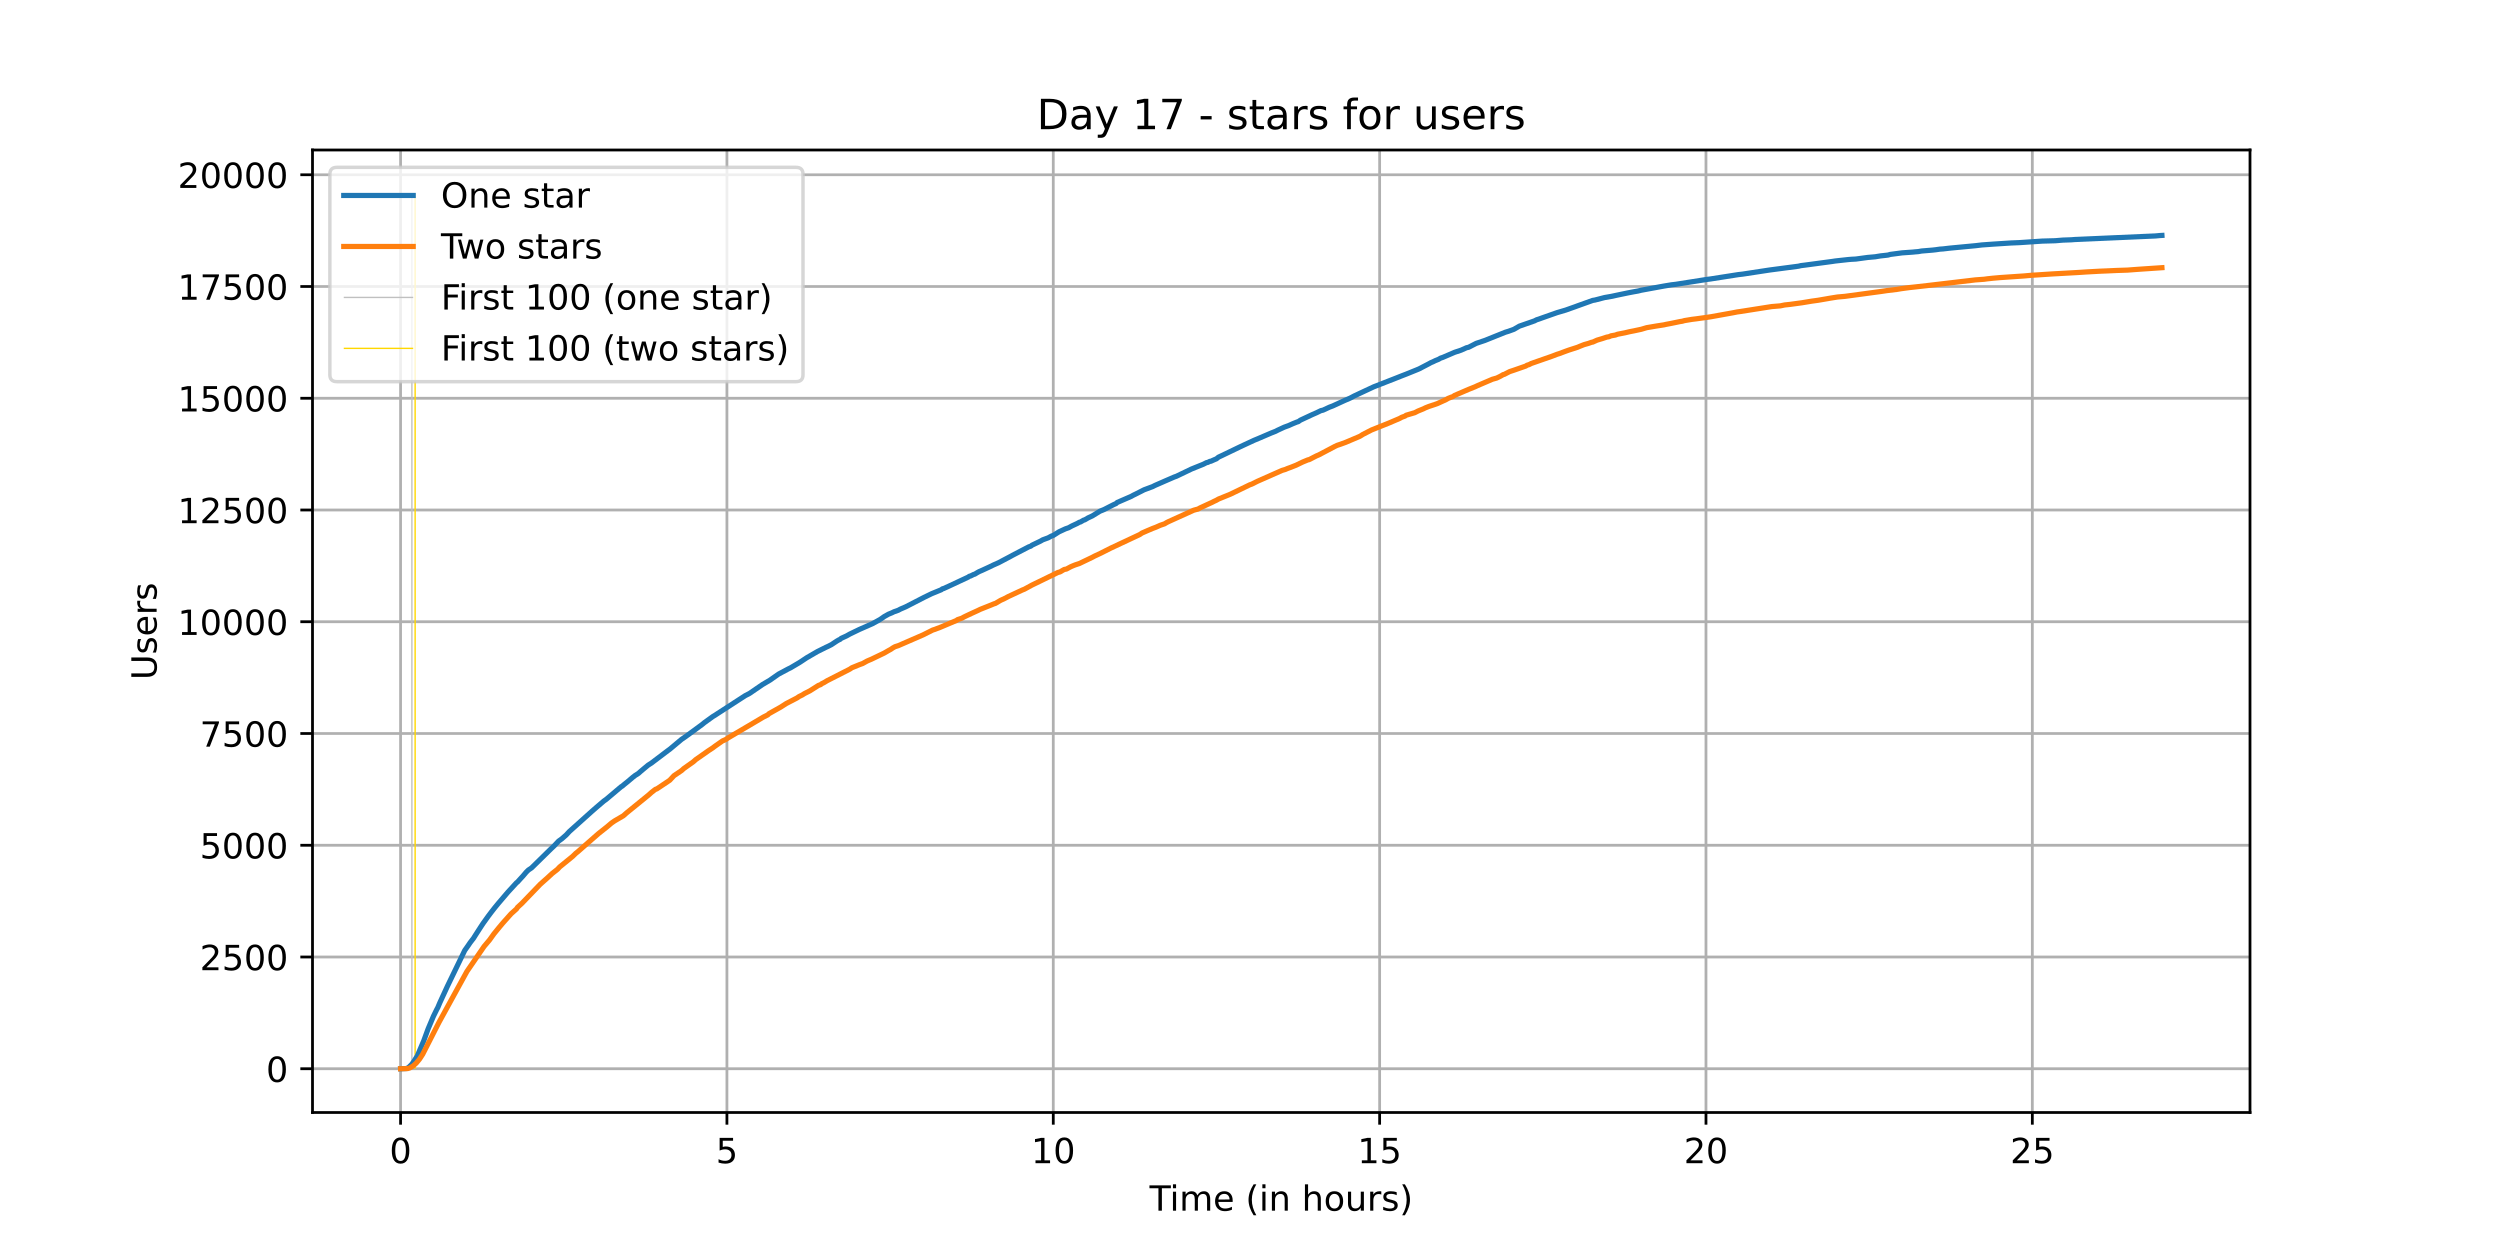 <?xml version="1.0" encoding="utf-8" standalone="no"?>
<!DOCTYPE svg PUBLIC "-//W3C//DTD SVG 1.1//EN"
  "http://www.w3.org/Graphics/SVG/1.1/DTD/svg11.dtd">
<!-- Created with matplotlib (https://matplotlib.org/) -->
<svg height="360pt" version="1.1" viewBox="0 0 720 360" width="720pt" xmlns="http://www.w3.org/2000/svg" xmlns:xlink="http://www.w3.org/1999/xlink">
 <defs>
  <style type="text/css">*{stroke-linecap:butt;stroke-linejoin:round;}</style>
 </defs>
 <g id="figure_1">
  <g id="patch_1">
   <path d="M 0 360 
L 720 360 
L 720 0 
L 0 0 
z
" style="fill:#ffffff;"/>
  </g>
  <g id="axes_1">
   <g id="patch_2">
    <path d="M 90 320.4 
L 648 320.4 
L 648 43.2 
L 90 43.2 
z
" style="fill:#ffffff;"/>
   </g>
   <g id="matplotlib.axis_1">
    <g id="xtick_1">
     <g id="line2d_1">
      <path clip-path="url(#p94e7f7c327)" d="M 115.364 320.4 
L 115.364 43.2 
" style="fill:none;stroke:#b0b0b0;stroke-linecap:square;stroke-width:0.8;"/>
     </g>
     <g id="line2d_2">
      <defs>
       <path d="M 0 0 
L 0 3.5 
" id="me9bdbf765d" style="stroke:#000000;stroke-width:0.8;"/>
      </defs>
      <g>
       <use style="stroke:#000000;stroke-width:0.8;" x="115.364" xlink:href="#me9bdbf765d" y="320.4"/>
      </g>
     </g>
     <g id="text_1">
      <!-- 0 -->
      <g transform="translate(112.182 334.998)scale(0.1 -0.1)">
       <defs>
        <path d="M 31.781 66.406 
Q 24.172 66.406 20.328 58.906 
Q 16.5 51.422 16.5 36.375 
Q 16.5 21.391 20.328 13.891 
Q 24.172 6.391 31.781 6.391 
Q 39.453 6.391 43.281 13.891 
Q 47.125 21.391 47.125 36.375 
Q 47.125 51.422 43.281 58.906 
Q 39.453 66.406 31.781 66.406 
z
M 31.781 74.219 
Q 44.047 74.219 50.516 64.516 
Q 56.984 54.828 56.984 36.375 
Q 56.984 17.969 50.516 8.266 
Q 44.047 -1.422 31.781 -1.422 
Q 19.531 -1.422 13.062 8.266 
Q 6.594 17.969 6.594 36.375 
Q 6.594 54.828 13.062 64.516 
Q 19.531 74.219 31.781 74.219 
z
" id="DejaVuSans-48"/>
       </defs>
       <use xlink:href="#DejaVuSans-48"/>
      </g>
     </g>
    </g>
    <g id="xtick_2">
     <g id="line2d_3">
      <path clip-path="url(#p94e7f7c327)" d="M 209.353 320.4 
L 209.353 43.2 
" style="fill:none;stroke:#b0b0b0;stroke-linecap:square;stroke-width:0.8;"/>
     </g>
     <g id="line2d_4">
      <g>
       <use style="stroke:#000000;stroke-width:0.8;" x="209.353" xlink:href="#me9bdbf765d" y="320.4"/>
      </g>
     </g>
     <g id="text_2">
      <!-- 5 -->
      <g transform="translate(206.172 334.998)scale(0.1 -0.1)">
       <defs>
        <path d="M 10.797 72.906 
L 49.516 72.906 
L 49.516 64.594 
L 19.828 64.594 
L 19.828 46.734 
Q 21.969 47.469 24.109 47.828 
Q 26.266 48.188 28.422 48.188 
Q 40.625 48.188 47.75 41.5 
Q 54.891 34.812 54.891 23.391 
Q 54.891 11.625 47.562 5.094 
Q 40.234 -1.422 26.906 -1.422 
Q 22.312 -1.422 17.547 -0.641 
Q 12.797 0.141 7.719 1.703 
L 7.719 11.625 
Q 12.109 9.234 16.797 8.062 
Q 21.484 6.891 26.703 6.891 
Q 35.156 6.891 40.078 11.328 
Q 45.016 15.766 45.016 23.391 
Q 45.016 31 40.078 35.438 
Q 35.156 39.891 26.703 39.891 
Q 22.75 39.891 18.812 39.016 
Q 14.891 38.141 10.797 36.281 
z
" id="DejaVuSans-53"/>
       </defs>
       <use xlink:href="#DejaVuSans-53"/>
      </g>
     </g>
    </g>
    <g id="xtick_3">
     <g id="line2d_5">
      <path clip-path="url(#p94e7f7c327)" d="M 303.343 320.4 
L 303.343 43.2 
" style="fill:none;stroke:#b0b0b0;stroke-linecap:square;stroke-width:0.8;"/>
     </g>
     <g id="line2d_6">
      <g>
       <use style="stroke:#000000;stroke-width:0.8;" x="303.343" xlink:href="#me9bdbf765d" y="320.4"/>
      </g>
     </g>
     <g id="text_3">
      <!-- 10 -->
      <g transform="translate(296.98 334.998)scale(0.1 -0.1)">
       <defs>
        <path d="M 12.406 8.297 
L 28.516 8.297 
L 28.516 63.922 
L 10.984 60.406 
L 10.984 69.391 
L 28.422 72.906 
L 38.281 72.906 
L 38.281 8.297 
L 54.391 8.297 
L 54.391 0 
L 12.406 0 
z
" id="DejaVuSans-49"/>
       </defs>
       <use xlink:href="#DejaVuSans-49"/>
       <use x="63.623" xlink:href="#DejaVuSans-48"/>
      </g>
     </g>
    </g>
    <g id="xtick_4">
     <g id="line2d_7">
      <path clip-path="url(#p94e7f7c327)" d="M 397.333 320.4 
L 397.333 43.2 
" style="fill:none;stroke:#b0b0b0;stroke-linecap:square;stroke-width:0.8;"/>
     </g>
     <g id="line2d_8">
      <g>
       <use style="stroke:#000000;stroke-width:0.8;" x="397.333" xlink:href="#me9bdbf765d" y="320.4"/>
      </g>
     </g>
     <g id="text_4">
      <!-- 15 -->
      <g transform="translate(390.97 334.998)scale(0.1 -0.1)">
       <use xlink:href="#DejaVuSans-49"/>
       <use x="63.623" xlink:href="#DejaVuSans-53"/>
      </g>
     </g>
    </g>
    <g id="xtick_5">
     <g id="line2d_9">
      <path clip-path="url(#p94e7f7c327)" d="M 491.322 320.4 
L 491.322 43.2 
" style="fill:none;stroke:#b0b0b0;stroke-linecap:square;stroke-width:0.8;"/>
     </g>
     <g id="line2d_10">
      <g>
       <use style="stroke:#000000;stroke-width:0.8;" x="491.322" xlink:href="#me9bdbf765d" y="320.4"/>
      </g>
     </g>
     <g id="text_5">
      <!-- 20 -->
      <g transform="translate(484.96 334.998)scale(0.1 -0.1)">
       <defs>
        <path d="M 19.188 8.297 
L 53.609 8.297 
L 53.609 0 
L 7.328 0 
L 7.328 8.297 
Q 12.938 14.109 22.625 23.891 
Q 32.328 33.688 34.812 36.531 
Q 39.547 41.844 41.422 45.531 
Q 43.312 49.219 43.312 52.781 
Q 43.312 58.594 39.234 62.25 
Q 35.156 65.922 28.609 65.922 
Q 23.969 65.922 18.812 64.312 
Q 13.672 62.703 7.812 59.422 
L 7.812 69.391 
Q 13.766 71.781 18.938 73 
Q 24.125 74.219 28.422 74.219 
Q 39.75 74.219 46.484 68.547 
Q 53.219 62.891 53.219 53.422 
Q 53.219 48.922 51.531 44.891 
Q 49.859 40.875 45.406 35.406 
Q 44.188 33.984 37.641 27.219 
Q 31.109 20.453 19.188 8.297 
z
" id="DejaVuSans-50"/>
       </defs>
       <use xlink:href="#DejaVuSans-50"/>
       <use x="63.623" xlink:href="#DejaVuSans-48"/>
      </g>
     </g>
    </g>
    <g id="xtick_6">
     <g id="line2d_11">
      <path clip-path="url(#p94e7f7c327)" d="M 585.312 320.4 
L 585.312 43.2 
" style="fill:none;stroke:#b0b0b0;stroke-linecap:square;stroke-width:0.8;"/>
     </g>
     <g id="line2d_12">
      <g>
       <use style="stroke:#000000;stroke-width:0.8;" x="585.312" xlink:href="#me9bdbf765d" y="320.4"/>
      </g>
     </g>
     <g id="text_6">
      <!-- 25 -->
      <g transform="translate(578.95 334.998)scale(0.1 -0.1)">
       <use xlink:href="#DejaVuSans-50"/>
       <use x="63.623" xlink:href="#DejaVuSans-53"/>
      </g>
     </g>
    </g>
    <g id="text_7">
     <!-- Time (in hours) -->
     <g transform="translate(331.072 348.677)scale(0.1 -0.1)">
      <defs>
       <path d="M -0.297 72.906 
L 61.375 72.906 
L 61.375 64.594 
L 35.5 64.594 
L 35.5 0 
L 25.594 0 
L 25.594 64.594 
L -0.297 64.594 
z
" id="DejaVuSans-84"/>
       <path d="M 9.422 54.688 
L 18.406 54.688 
L 18.406 0 
L 9.422 0 
z
M 9.422 75.984 
L 18.406 75.984 
L 18.406 64.594 
L 9.422 64.594 
z
" id="DejaVuSans-105"/>
       <path d="M 52 44.188 
Q 55.375 50.25 60.062 53.125 
Q 64.75 56 71.094 56 
Q 79.641 56 84.281 50.016 
Q 88.922 44.047 88.922 33.016 
L 88.922 0 
L 79.891 0 
L 79.891 32.719 
Q 79.891 40.578 77.094 44.375 
Q 74.312 48.188 68.609 48.188 
Q 61.625 48.188 57.562 43.547 
Q 53.516 38.922 53.516 30.906 
L 53.516 0 
L 44.484 0 
L 44.484 32.719 
Q 44.484 40.625 41.703 44.406 
Q 38.922 48.188 33.109 48.188 
Q 26.219 48.188 22.156 43.531 
Q 18.109 38.875 18.109 30.906 
L 18.109 0 
L 9.078 0 
L 9.078 54.688 
L 18.109 54.688 
L 18.109 46.188 
Q 21.188 51.219 25.484 53.609 
Q 29.781 56 35.688 56 
Q 41.656 56 45.828 52.969 
Q 50 49.953 52 44.188 
z
" id="DejaVuSans-109"/>
       <path d="M 56.203 29.594 
L 56.203 25.203 
L 14.891 25.203 
Q 15.484 15.922 20.484 11.062 
Q 25.484 6.203 34.422 6.203 
Q 39.594 6.203 44.453 7.469 
Q 49.312 8.734 54.109 11.281 
L 54.109 2.781 
Q 49.266 0.734 44.188 -0.344 
Q 39.109 -1.422 33.891 -1.422 
Q 20.797 -1.422 13.156 6.188 
Q 5.516 13.812 5.516 26.812 
Q 5.516 40.234 12.766 48.109 
Q 20.016 56 32.328 56 
Q 43.359 56 49.781 48.891 
Q 56.203 41.797 56.203 29.594 
z
M 47.219 32.234 
Q 47.125 39.594 43.094 43.984 
Q 39.062 48.391 32.422 48.391 
Q 24.906 48.391 20.391 44.141 
Q 15.875 39.891 15.188 32.172 
z
" id="DejaVuSans-101"/>
       <path id="DejaVuSans-32"/>
       <path d="M 31 75.875 
Q 24.469 64.656 21.281 53.656 
Q 18.109 42.672 18.109 31.391 
Q 18.109 20.125 21.312 9.062 
Q 24.516 -2 31 -13.188 
L 23.188 -13.188 
Q 15.875 -1.703 12.234 9.375 
Q 8.594 20.453 8.594 31.391 
Q 8.594 42.281 12.203 53.312 
Q 15.828 64.359 23.188 75.875 
z
" id="DejaVuSans-40"/>
       <path d="M 54.891 33.016 
L 54.891 0 
L 45.906 0 
L 45.906 32.719 
Q 45.906 40.484 42.875 44.328 
Q 39.844 48.188 33.797 48.188 
Q 26.516 48.188 22.312 43.547 
Q 18.109 38.922 18.109 30.906 
L 18.109 0 
L 9.078 0 
L 9.078 54.688 
L 18.109 54.688 
L 18.109 46.188 
Q 21.344 51.125 25.703 53.562 
Q 30.078 56 35.797 56 
Q 45.219 56 50.047 50.172 
Q 54.891 44.344 54.891 33.016 
z
" id="DejaVuSans-110"/>
       <path d="M 54.891 33.016 
L 54.891 0 
L 45.906 0 
L 45.906 32.719 
Q 45.906 40.484 42.875 44.328 
Q 39.844 48.188 33.797 48.188 
Q 26.516 48.188 22.312 43.547 
Q 18.109 38.922 18.109 30.906 
L 18.109 0 
L 9.078 0 
L 9.078 75.984 
L 18.109 75.984 
L 18.109 46.188 
Q 21.344 51.125 25.703 53.562 
Q 30.078 56 35.797 56 
Q 45.219 56 50.047 50.172 
Q 54.891 44.344 54.891 33.016 
z
" id="DejaVuSans-104"/>
       <path d="M 30.609 48.391 
Q 23.391 48.391 19.188 42.75 
Q 14.984 37.109 14.984 27.297 
Q 14.984 17.484 19.156 11.844 
Q 23.344 6.203 30.609 6.203 
Q 37.797 6.203 41.984 11.859 
Q 46.188 17.531 46.188 27.297 
Q 46.188 37.016 41.984 42.703 
Q 37.797 48.391 30.609 48.391 
z
M 30.609 56 
Q 42.328 56 49.016 48.375 
Q 55.719 40.766 55.719 27.297 
Q 55.719 13.875 49.016 6.219 
Q 42.328 -1.422 30.609 -1.422 
Q 18.844 -1.422 12.172 6.219 
Q 5.516 13.875 5.516 27.297 
Q 5.516 40.766 12.172 48.375 
Q 18.844 56 30.609 56 
z
" id="DejaVuSans-111"/>
       <path d="M 8.5 21.578 
L 8.5 54.688 
L 17.484 54.688 
L 17.484 21.922 
Q 17.484 14.156 20.5 10.266 
Q 23.531 6.391 29.594 6.391 
Q 36.859 6.391 41.078 11.031 
Q 45.312 15.672 45.312 23.688 
L 45.312 54.688 
L 54.297 54.688 
L 54.297 0 
L 45.312 0 
L 45.312 8.406 
Q 42.047 3.422 37.719 1 
Q 33.406 -1.422 27.688 -1.422 
Q 18.266 -1.422 13.375 4.438 
Q 8.5 10.297 8.5 21.578 
z
M 31.109 56 
z
" id="DejaVuSans-117"/>
       <path d="M 41.109 46.297 
Q 39.594 47.172 37.812 47.578 
Q 36.031 48 33.891 48 
Q 26.266 48 22.188 43.047 
Q 18.109 38.094 18.109 28.812 
L 18.109 0 
L 9.078 0 
L 9.078 54.688 
L 18.109 54.688 
L 18.109 46.188 
Q 20.953 51.172 25.484 53.578 
Q 30.031 56 36.531 56 
Q 37.453 56 38.578 55.875 
Q 39.703 55.766 41.062 55.516 
z
" id="DejaVuSans-114"/>
       <path d="M 44.281 53.078 
L 44.281 44.578 
Q 40.484 46.531 36.375 47.5 
Q 32.281 48.484 27.875 48.484 
Q 21.188 48.484 17.844 46.438 
Q 14.5 44.391 14.5 40.281 
Q 14.5 37.156 16.891 35.375 
Q 19.281 33.594 26.516 31.984 
L 29.594 31.297 
Q 39.156 29.25 43.188 25.516 
Q 47.219 21.781 47.219 15.094 
Q 47.219 7.469 41.188 3.016 
Q 35.156 -1.422 24.609 -1.422 
Q 20.219 -1.422 15.453 -0.562 
Q 10.688 0.297 5.422 2 
L 5.422 11.281 
Q 10.406 8.688 15.234 7.391 
Q 20.062 6.109 24.812 6.109 
Q 31.156 6.109 34.562 8.281 
Q 37.984 10.453 37.984 14.406 
Q 37.984 18.062 35.516 20.016 
Q 33.062 21.969 24.703 23.781 
L 21.578 24.516 
Q 13.234 26.266 9.516 29.906 
Q 5.812 33.547 5.812 39.891 
Q 5.812 47.609 11.281 51.797 
Q 16.75 56 26.812 56 
Q 31.781 56 36.172 55.266 
Q 40.578 54.547 44.281 53.078 
z
" id="DejaVuSans-115"/>
       <path d="M 8.016 75.875 
L 15.828 75.875 
Q 23.141 64.359 26.781 53.312 
Q 30.422 42.281 30.422 31.391 
Q 30.422 20.453 26.781 9.375 
Q 23.141 -1.703 15.828 -13.188 
L 8.016 -13.188 
Q 14.5 -2 17.703 9.062 
Q 20.906 20.125 20.906 31.391 
Q 20.906 42.672 17.703 53.656 
Q 14.5 64.656 8.016 75.875 
z
" id="DejaVuSans-41"/>
      </defs>
      <use xlink:href="#DejaVuSans-84"/>
      <use x="57.959" xlink:href="#DejaVuSans-105"/>
      <use x="85.742" xlink:href="#DejaVuSans-109"/>
      <use x="183.154" xlink:href="#DejaVuSans-101"/>
      <use x="244.678" xlink:href="#DejaVuSans-32"/>
      <use x="276.465" xlink:href="#DejaVuSans-40"/>
      <use x="315.479" xlink:href="#DejaVuSans-105"/>
      <use x="343.262" xlink:href="#DejaVuSans-110"/>
      <use x="406.641" xlink:href="#DejaVuSans-32"/>
      <use x="438.428" xlink:href="#DejaVuSans-104"/>
      <use x="501.807" xlink:href="#DejaVuSans-111"/>
      <use x="562.988" xlink:href="#DejaVuSans-117"/>
      <use x="626.367" xlink:href="#DejaVuSans-114"/>
      <use x="667.48" xlink:href="#DejaVuSans-115"/>
      <use x="719.58" xlink:href="#DejaVuSans-41"/>
     </g>
    </g>
   </g>
   <g id="matplotlib.axis_2">
    <g id="ytick_1">
     <g id="line2d_13">
      <path clip-path="url(#p94e7f7c327)" d="M 90 307.8 
L 648 307.8 
" style="fill:none;stroke:#b0b0b0;stroke-linecap:square;stroke-width:0.8;"/>
     </g>
     <g id="line2d_14">
      <defs>
       <path d="M 0 0 
L -3.5 0 
" id="m2ad2b6a803" style="stroke:#000000;stroke-width:0.8;"/>
      </defs>
      <g>
       <use style="stroke:#000000;stroke-width:0.8;" x="90" xlink:href="#m2ad2b6a803" y="307.8"/>
      </g>
     </g>
     <g id="text_8">
      <!-- 0 -->
      <g transform="translate(76.638 311.599)scale(0.1 -0.1)">
       <use xlink:href="#DejaVuSans-48"/>
      </g>
     </g>
    </g>
    <g id="ytick_2">
     <g id="line2d_15">
      <path clip-path="url(#p94e7f7c327)" d="M 90 275.616 
L 648 275.616 
" style="fill:none;stroke:#b0b0b0;stroke-linecap:square;stroke-width:0.8;"/>
     </g>
     <g id="line2d_16">
      <g>
       <use style="stroke:#000000;stroke-width:0.8;" x="90" xlink:href="#m2ad2b6a803" y="275.616"/>
      </g>
     </g>
     <g id="text_9">
      <!-- 2500 -->
      <g transform="translate(57.55 279.416)scale(0.1 -0.1)">
       <use xlink:href="#DejaVuSans-50"/>
       <use x="63.623" xlink:href="#DejaVuSans-53"/>
       <use x="127.246" xlink:href="#DejaVuSans-48"/>
       <use x="190.869" xlink:href="#DejaVuSans-48"/>
      </g>
     </g>
    </g>
    <g id="ytick_3">
     <g id="line2d_17">
      <path clip-path="url(#p94e7f7c327)" d="M 90 243.433 
L 648 243.433 
" style="fill:none;stroke:#b0b0b0;stroke-linecap:square;stroke-width:0.8;"/>
     </g>
     <g id="line2d_18">
      <g>
       <use style="stroke:#000000;stroke-width:0.8;" x="90" xlink:href="#m2ad2b6a803" y="243.433"/>
      </g>
     </g>
     <g id="text_10">
      <!-- 5000 -->
      <g transform="translate(57.55 247.232)scale(0.1 -0.1)">
       <use xlink:href="#DejaVuSans-53"/>
       <use x="63.623" xlink:href="#DejaVuSans-48"/>
       <use x="127.246" xlink:href="#DejaVuSans-48"/>
       <use x="190.869" xlink:href="#DejaVuSans-48"/>
      </g>
     </g>
    </g>
    <g id="ytick_4">
     <g id="line2d_19">
      <path clip-path="url(#p94e7f7c327)" d="M 90 211.249 
L 648 211.249 
" style="fill:none;stroke:#b0b0b0;stroke-linecap:square;stroke-width:0.8;"/>
     </g>
     <g id="line2d_20">
      <g>
       <use style="stroke:#000000;stroke-width:0.8;" x="90" xlink:href="#m2ad2b6a803" y="211.249"/>
      </g>
     </g>
     <g id="text_11">
      <!-- 7500 -->
      <g transform="translate(57.55 215.048)scale(0.1 -0.1)">
       <defs>
        <path d="M 8.203 72.906 
L 55.078 72.906 
L 55.078 68.703 
L 28.609 0 
L 18.312 0 
L 43.219 64.594 
L 8.203 64.594 
z
" id="DejaVuSans-55"/>
       </defs>
       <use xlink:href="#DejaVuSans-55"/>
       <use x="63.623" xlink:href="#DejaVuSans-53"/>
       <use x="127.246" xlink:href="#DejaVuSans-48"/>
       <use x="190.869" xlink:href="#DejaVuSans-48"/>
      </g>
     </g>
    </g>
    <g id="ytick_5">
     <g id="line2d_21">
      <path clip-path="url(#p94e7f7c327)" d="M 90 179.065 
L 648 179.065 
" style="fill:none;stroke:#b0b0b0;stroke-linecap:square;stroke-width:0.8;"/>
     </g>
     <g id="line2d_22">
      <g>
       <use style="stroke:#000000;stroke-width:0.8;" x="90" xlink:href="#m2ad2b6a803" y="179.065"/>
      </g>
     </g>
     <g id="text_12">
      <!-- 10000 -->
      <g transform="translate(51.188 182.865)scale(0.1 -0.1)">
       <use xlink:href="#DejaVuSans-49"/>
       <use x="63.623" xlink:href="#DejaVuSans-48"/>
       <use x="127.246" xlink:href="#DejaVuSans-48"/>
       <use x="190.869" xlink:href="#DejaVuSans-48"/>
       <use x="254.492" xlink:href="#DejaVuSans-48"/>
      </g>
     </g>
    </g>
    <g id="ytick_6">
     <g id="line2d_23">
      <path clip-path="url(#p94e7f7c327)" d="M 90 146.882 
L 648 146.882 
" style="fill:none;stroke:#b0b0b0;stroke-linecap:square;stroke-width:0.8;"/>
     </g>
     <g id="line2d_24">
      <g>
       <use style="stroke:#000000;stroke-width:0.8;" x="90" xlink:href="#m2ad2b6a803" y="146.882"/>
      </g>
     </g>
     <g id="text_13">
      <!-- 12500 -->
      <g transform="translate(51.188 150.681)scale(0.1 -0.1)">
       <use xlink:href="#DejaVuSans-49"/>
       <use x="63.623" xlink:href="#DejaVuSans-50"/>
       <use x="127.246" xlink:href="#DejaVuSans-53"/>
       <use x="190.869" xlink:href="#DejaVuSans-48"/>
       <use x="254.492" xlink:href="#DejaVuSans-48"/>
      </g>
     </g>
    </g>
    <g id="ytick_7">
     <g id="line2d_25">
      <path clip-path="url(#p94e7f7c327)" d="M 90 114.698 
L 648 114.698 
" style="fill:none;stroke:#b0b0b0;stroke-linecap:square;stroke-width:0.8;"/>
     </g>
     <g id="line2d_26">
      <g>
       <use style="stroke:#000000;stroke-width:0.8;" x="90" xlink:href="#m2ad2b6a803" y="114.698"/>
      </g>
     </g>
     <g id="text_14">
      <!-- 15000 -->
      <g transform="translate(51.188 118.497)scale(0.1 -0.1)">
       <use xlink:href="#DejaVuSans-49"/>
       <use x="63.623" xlink:href="#DejaVuSans-53"/>
       <use x="127.246" xlink:href="#DejaVuSans-48"/>
       <use x="190.869" xlink:href="#DejaVuSans-48"/>
       <use x="254.492" xlink:href="#DejaVuSans-48"/>
      </g>
     </g>
    </g>
    <g id="ytick_8">
     <g id="line2d_27">
      <path clip-path="url(#p94e7f7c327)" d="M 90 82.514 
L 648 82.514 
" style="fill:none;stroke:#b0b0b0;stroke-linecap:square;stroke-width:0.8;"/>
     </g>
     <g id="line2d_28">
      <g>
       <use style="stroke:#000000;stroke-width:0.8;" x="90" xlink:href="#m2ad2b6a803" y="82.514"/>
      </g>
     </g>
     <g id="text_15">
      <!-- 17500 -->
      <g transform="translate(51.188 86.314)scale(0.1 -0.1)">
       <use xlink:href="#DejaVuSans-49"/>
       <use x="63.623" xlink:href="#DejaVuSans-55"/>
       <use x="127.246" xlink:href="#DejaVuSans-53"/>
       <use x="190.869" xlink:href="#DejaVuSans-48"/>
       <use x="254.492" xlink:href="#DejaVuSans-48"/>
      </g>
     </g>
    </g>
    <g id="ytick_9">
     <g id="line2d_29">
      <path clip-path="url(#p94e7f7c327)" d="M 90 50.331 
L 648 50.331 
" style="fill:none;stroke:#b0b0b0;stroke-linecap:square;stroke-width:0.8;"/>
     </g>
     <g id="line2d_30">
      <g>
       <use style="stroke:#000000;stroke-width:0.8;" x="90" xlink:href="#m2ad2b6a803" y="50.331"/>
      </g>
     </g>
     <g id="text_16">
      <!-- 20000 -->
      <g transform="translate(51.188 54.13)scale(0.1 -0.1)">
       <use xlink:href="#DejaVuSans-50"/>
       <use x="63.623" xlink:href="#DejaVuSans-48"/>
       <use x="127.246" xlink:href="#DejaVuSans-48"/>
       <use x="190.869" xlink:href="#DejaVuSans-48"/>
       <use x="254.492" xlink:href="#DejaVuSans-48"/>
      </g>
     </g>
    </g>
    <g id="text_17">
     <!-- Users -->
     <g transform="translate(45.108 195.801)rotate(-90)scale(0.1 -0.1)">
      <defs>
       <path d="M 8.688 72.906 
L 18.609 72.906 
L 18.609 28.609 
Q 18.609 16.891 22.844 11.734 
Q 27.094 6.594 36.625 6.594 
Q 46.094 6.594 50.344 11.734 
Q 54.594 16.891 54.594 28.609 
L 54.594 72.906 
L 64.5 72.906 
L 64.5 27.391 
Q 64.5 13.141 57.438 5.859 
Q 50.391 -1.422 36.625 -1.422 
Q 22.797 -1.422 15.734 5.859 
Q 8.688 13.141 8.688 27.391 
z
" id="DejaVuSans-85"/>
      </defs>
      <use xlink:href="#DejaVuSans-85"/>
      <use x="73.193" xlink:href="#DejaVuSans-115"/>
      <use x="125.293" xlink:href="#DejaVuSans-101"/>
      <use x="186.816" xlink:href="#DejaVuSans-114"/>
      <use x="227.93" xlink:href="#DejaVuSans-115"/>
     </g>
    </g>
   </g>
   <g id="LineCollection_1">
    <path clip-path="url(#p94e7f7c327)" d="M 118.627 307.8 
L 118.627 55.8 
" style="fill:none;stroke:#c0c0c0;stroke-width:0.4;"/>
   </g>
   <g id="LineCollection_2">
    <path clip-path="url(#p94e7f7c327)" d="M 119.557 307.8 
L 119.557 55.8 
" style="fill:none;stroke:#ffd700;stroke-width:0.4;"/>
   </g>
   <g id="line2d_31">
    <path clip-path="url(#p94e7f7c327)" d="M 115.364 307.8 
L 117.076 307.736 
L 117.698 307.414 
L 118.627 306.474 
L 119.249 305.586 
L 120.178 304.118 
L 122.042 299.741 
L 123.285 296.343 
L 124.836 292.661 
L 125.77 290.756 
L 126.078 290.189 
L 126.7 288.722 
L 128.872 283.997 
L 133.843 273.724 
L 134.778 272.398 
L 135.399 271.484 
L 136.02 270.673 
L 136.329 270.287 
L 136.95 269.295 
L 137.571 268.33 
L 138.193 267.364 
L 139.122 265.948 
L 140.673 263.786 
L 141.608 262.55 
L 142.537 261.365 
L 143.467 260.233 
L 146.265 256.95 
L 148.746 254.246 
L 149.059 254.002 
L 149.988 252.972 
L 150.61 252.302 
L 151.544 251.195 
L 152.166 250.577 
L 153.095 249.947 
L 158.698 244.45 
L 159.628 243.574 
L 160.87 242.248 
L 161.8 241.579 
L 163.048 240.485 
L 163.977 239.481 
L 170.504 233.623 
L 171.747 232.542 
L 173.919 230.688 
L 174.541 230.25 
L 178.89 226.581 
L 179.204 226.401 
L 179.825 225.873 
L 180.754 225.127 
L 182.316 223.801 
L 182.937 223.324 
L 183.872 222.732 
L 184.488 222.179 
L 185.422 221.393 
L 186.665 220.363 
L 187.595 219.771 
L 192.252 216.244 
L 192.874 215.793 
L 196.289 212.935 
L 197.218 212.305 
L 199.704 210.502 
L 202.189 208.674 
L 202.811 208.159 
L 205.291 206.37 
L 205.912 205.997 
L 206.534 205.585 
L 214.606 200.358 
L 215.849 199.714 
L 219.572 197.165 
L 221.75 195.878 
L 224.23 194.14 
L 227.023 192.647 
L 227.645 192.351 
L 230.13 190.883 
L 230.752 190.484 
L 232.302 189.454 
L 235.409 187.652 
L 237.895 186.416 
L 238.516 186.133 
L 239.451 185.657 
L 240.38 185.039 
L 241.002 184.627 
L 241.623 184.266 
L 241.931 184.15 
L 242.244 183.854 
L 243.795 183.146 
L 244.73 182.618 
L 245.659 182.168 
L 247.524 181.267 
L 251.247 179.632 
L 252.797 178.782 
L 253.732 178.229 
L 254.662 177.572 
L 255.904 176.877 
L 256.834 176.504 
L 257.455 176.195 
L 258.698 175.757 
L 259.319 175.422 
L 260.87 174.753 
L 266.149 172.036 
L 268.321 170.981 
L 271.12 169.835 
L 271.428 169.565 
L 271.736 169.513 
L 273.292 168.805 
L 278.88 166.192 
L 279.193 165.947 
L 279.501 165.896 
L 280.436 165.432 
L 280.744 165.355 
L 281.365 164.969 
L 281.986 164.621 
L 282.916 164.222 
L 285.088 163.218 
L 286.023 162.755 
L 287.574 162.072 
L 290.989 160.27 
L 291.61 159.923 
L 296.268 157.502 
L 296.889 157.283 
L 297.197 157.026 
L 299.688 155.829 
L 300.309 155.468 
L 301.86 154.902 
L 302.789 154.4 
L 303.411 154.168 
L 304.967 153.177 
L 306.826 152.314 
L 307.761 151.992 
L 308.69 151.478 
L 310.241 150.757 
L 310.862 150.409 
L 311.175 150.332 
L 312.105 149.791 
L 312.418 149.714 
L 313.348 149.16 
L 314.59 148.581 
L 316.763 147.242 
L 318.005 146.727 
L 319.556 145.929 
L 320.799 145.298 
L 321.42 145.028 
L 321.734 144.719 
L 325.77 142.968 
L 326.391 142.621 
L 327.013 142.324 
L 329.493 141.063 
L 331.979 140.136 
L 332.6 139.814 
L 334.459 139.003 
L 335.393 138.591 
L 338.187 137.381 
L 338.808 137.162 
L 343.153 135.077 
L 346.568 133.699 
L 347.502 133.223 
L 347.811 133.184 
L 348.432 132.875 
L 348.74 132.837 
L 349.361 132.554 
L 349.983 132.283 
L 350.296 132.167 
L 350.917 131.665 
L 351.847 131.228 
L 357.126 128.691 
L 358.055 128.254 
L 361.162 126.812 
L 362.405 126.297 
L 366.128 124.701 
L 367.371 124.212 
L 367.992 123.89 
L 369.856 123.027 
L 371.099 122.577 
L 372.337 122.023 
L 373.579 121.521 
L 373.893 121.444 
L 374.514 121.006 
L 377.929 119.41 
L 379.172 118.869 
L 380.415 118.264 
L 381.036 118.122 
L 382.9 117.26 
L 383.829 116.912 
L 387.25 115.342 
L 388.806 114.672 
L 390.048 114.016 
L 390.67 113.733 
L 391.291 113.436 
L 393.155 112.561 
L 395.641 111.402 
L 402.163 108.853 
L 403.714 108.236 
L 404.956 107.759 
L 408.068 106.498 
L 408.685 106.24 
L 411.483 104.785 
L 412.105 104.438 
L 412.726 104.18 
L 413.347 103.871 
L 414.277 103.498 
L 414.898 103.138 
L 415.52 102.932 
L 418.935 101.464 
L 420.799 100.846 
L 422.35 100.151 
L 422.971 100.009 
L 425.148 98.889 
L 427.629 98.053 
L 433.529 95.684 
L 434.464 95.401 
L 436.015 94.834 
L 437.571 93.933 
L 441.931 92.414 
L 442.552 92.092 
L 443.174 91.899 
L 444.103 91.564 
L 448.453 90.032 
L 449.074 89.852 
L 450.938 89.299 
L 453.732 88.307 
L 454.353 88.076 
L 458.703 86.518 
L 459.329 86.415 
L 462.128 85.694 
L 463.987 85.372 
L 466.786 84.78 
L 468.958 84.33 
L 470.509 84.033 
L 471.752 83.815 
L 472.681 83.583 
L 477.031 82.785 
L 477.652 82.669 
L 479.203 82.386 
L 480.446 82.18 
L 481.375 82.025 
L 482.618 81.884 
L 491.62 80.467 
L 492.555 80.352 
L 500.627 79.09 
L 501.87 78.948 
L 508.7 77.906 
L 509.629 77.764 
L 518.01 76.657 
L 518.632 76.502 
L 519.874 76.348 
L 527.639 75.305 
L 528.568 75.164 
L 532.291 74.752 
L 533.226 74.674 
L 534.469 74.61 
L 537.884 74.147 
L 540.056 73.954 
L 541.607 73.696 
L 543.158 73.529 
L 543.779 73.451 
L 544.4 73.271 
L 547.815 72.821 
L 550.922 72.602 
L 551.544 72.537 
L 552.473 72.46 
L 553.408 72.293 
L 554.337 72.216 
L 556.509 72.035 
L 557.444 71.932 
L 558.682 71.752 
L 559.616 71.688 
L 561.475 71.469 
L 568.926 70.761 
L 570.791 70.542 
L 574.206 70.297 
L 579.171 69.976 
L 581.657 69.873 
L 588.179 69.435 
L 591.902 69.332 
L 594.074 69.152 
L 596.559 69.062 
L 597.489 68.984 
L 620.777 67.954 
L 622.015 67.839 
L 622.636 67.8 
L 622.636 67.8 
" style="fill:none;stroke:#1f77b4;stroke-linecap:square;stroke-width:1.5;"/>
   </g>
   <g id="line2d_32">
    <path clip-path="url(#p94e7f7c327)" d="M 115.364 307.8 
L 117.384 307.749 
L 118.006 307.568 
L 118.94 307.015 
L 119.87 306.178 
L 120.799 305.058 
L 121.734 303.629 
L 126.387 294.502 
L 134.464 279.787 
L 139.435 272.552 
L 140.986 270.712 
L 142.229 268.974 
L 143.78 267.068 
L 144.709 265.961 
L 145.331 265.253 
L 147.195 263.168 
L 148.746 261.777 
L 149.059 261.301 
L 150.296 260.168 
L 155.586 254.671 
L 157.758 252.74 
L 159.006 251.582 
L 160.557 250.359 
L 161.178 249.689 
L 164.912 246.651 
L 165.847 245.737 
L 166.468 245.248 
L 167.705 244.154 
L 172.368 240.073 
L 174.854 238.103 
L 176.097 237.047 
L 177.026 236.404 
L 179.517 234.949 
L 180.446 234.125 
L 186.352 229.323 
L 186.973 228.808 
L 187.595 228.242 
L 188.529 227.508 
L 188.837 227.289 
L 189.146 227.212 
L 192.874 224.715 
L 194.117 223.389 
L 196.289 221.921 
L 196.91 221.355 
L 199.704 219.372 
L 200.325 218.806 
L 204.048 216.192 
L 205.291 215.381 
L 205.912 214.905 
L 208.084 213.386 
L 209.019 212.974 
L 209.641 212.549 
L 211.813 211.262 
L 212.434 210.901 
L 214.92 209.434 
L 215.536 209.073 
L 219.885 206.499 
L 221.128 205.881 
L 221.436 205.559 
L 222.371 205.031 
L 224.23 203.988 
L 224.851 203.641 
L 226.407 202.637 
L 229.509 201.027 
L 230.13 200.603 
L 231.06 200.152 
L 231.681 199.753 
L 233.237 198.968 
L 235.717 197.397 
L 236.344 197.178 
L 236.657 196.908 
L 237.273 196.612 
L 238.208 196.045 
L 244.73 192.724 
L 245.346 192.312 
L 247.524 191.424 
L 248.453 191.089 
L 249.696 190.394 
L 250.317 190.124 
L 250.939 189.866 
L 254.662 188.077 
L 255.904 187.356 
L 256.526 187.021 
L 257.147 186.596 
L 257.768 186.249 
L 258.698 185.953 
L 259.941 185.412 
L 265.841 182.85 
L 268.635 181.447 
L 269.256 181.254 
L 269.877 181.009 
L 270.499 180.79 
L 275.465 178.692 
L 275.778 178.447 
L 277.021 178.035 
L 277.637 177.688 
L 278.571 177.237 
L 279.814 176.658 
L 281.673 175.808 
L 282.295 175.499 
L 285.401 174.264 
L 286.331 173.877 
L 286.644 173.8 
L 288.195 172.886 
L 289.124 172.474 
L 290.367 171.818 
L 294.404 169.938 
L 295.025 169.693 
L 297.197 168.509 
L 299.375 167.453 
L 304.654 164.879 
L 305.275 164.711 
L 306.204 164.171 
L 306.518 164.003 
L 307.139 163.888 
L 308.382 163.218 
L 309.003 162.948 
L 309.619 162.703 
L 310.862 162.291 
L 314.59 160.502 
L 315.212 160.167 
L 317.076 159.292 
L 319.87 157.876 
L 328.25 153.949 
L 328.872 153.524 
L 330.428 152.842 
L 331.979 152.186 
L 332.908 151.838 
L 334.151 151.284 
L 335.393 150.86 
L 336.015 150.486 
L 336.636 150.177 
L 343.774 146.946 
L 344.709 146.689 
L 345.017 146.611 
L 345.638 146.264 
L 347.811 145.26 
L 349.053 144.693 
L 349.675 144.371 
L 350.296 144.088 
L 350.917 143.728 
L 354.332 142.337 
L 358.677 140.239 
L 359.92 139.634 
L 360.541 139.415 
L 362.092 138.63 
L 369.235 135.476 
L 370.164 135.205 
L 370.786 134.935 
L 371.715 134.6 
L 372.65 134.227 
L 373.271 133.982 
L 375.135 133.081 
L 376.686 132.438 
L 377 132.386 
L 379.172 131.279 
L 379.793 131.022 
L 384.456 128.563 
L 385.077 128.267 
L 386.012 127.958 
L 387.563 127.391 
L 391.599 125.679 
L 392.534 125.1 
L 395.019 123.825 
L 399.985 121.843 
L 401.849 121.045 
L 403.092 120.517 
L 403.714 120.169 
L 404.643 119.835 
L 404.956 119.59 
L 407.447 118.856 
L 408.376 118.38 
L 409.927 117.749 
L 410.549 117.44 
L 411.483 117.067 
L 413.347 116.449 
L 413.964 116.23 
L 416.449 115.097 
L 417.07 114.737 
L 418.005 114.363 
L 418.313 114.286 
L 418.935 113.874 
L 422.971 112.136 
L 424.835 111.39 
L 425.456 111.093 
L 429.806 109.227 
L 431.044 108.879 
L 431.978 108.429 
L 432.6 108.081 
L 432.908 107.888 
L 433.221 107.824 
L 434.772 107.025 
L 436.015 106.613 
L 439.445 105.416 
L 439.759 105.197 
L 440.38 105.004 
L 441.001 104.682 
L 446.902 102.623 
L 448.453 102.031 
L 449.074 101.837 
L 450.938 101.142 
L 451.873 100.808 
L 454.353 100.009 
L 454.974 99.739 
L 455.596 99.494 
L 456.217 99.25 
L 457.46 98.902 
L 458.395 98.568 
L 458.703 98.529 
L 459.951 97.963 
L 461.507 97.499 
L 462.744 97.087 
L 463.366 96.984 
L 463.987 96.714 
L 465.23 96.495 
L 465.851 96.263 
L 468.023 95.838 
L 469.266 95.542 
L 470.509 95.298 
L 472.681 94.834 
L 474.237 94.371 
L 477.031 93.895 
L 479.203 93.56 
L 479.824 93.418 
L 481.375 93.122 
L 483.861 92.607 
L 484.482 92.517 
L 485.103 92.337 
L 487.276 91.976 
L 488.518 91.822 
L 490.377 91.564 
L 491.62 91.397 
L 492.863 91.204 
L 499.071 90.084 
L 500.314 89.839 
L 501.249 89.711 
L 510.251 88.295 
L 511.494 88.192 
L 512.736 88.089 
L 513.974 87.831 
L 515.53 87.664 
L 518.945 87.2 
L 519.566 87.097 
L 521.738 86.737 
L 523.603 86.479 
L 526.083 86.055 
L 527.018 85.887 
L 529.19 85.54 
L 531.362 85.347 
L 541.92 83.918 
L 543.471 83.686 
L 546.265 83.351 
L 547.507 83.145 
L 549.988 82.81 
L 551.544 82.643 
L 554.959 82.257 
L 568.926 80.609 
L 571.412 80.429 
L 572.341 80.3 
L 573.897 80.133 
L 576.07 79.94 
L 582.9 79.476 
L 585.072 79.283 
L 590.972 78.897 
L 598.11 78.498 
L 599.353 78.421 
L 600.904 78.318 
L 604.632 78.112 
L 606.804 78.022 
L 609.598 77.893 
L 612.705 77.79 
L 615.806 77.558 
L 622.636 77.095 
L 622.636 77.095 
" style="fill:none;stroke:#ff7f0e;stroke-linecap:square;stroke-width:1.5;"/>
   </g>
   <g id="patch_3">
    <path d="M 90 320.4 
L 90 43.2 
" style="fill:none;stroke:#000000;stroke-linecap:square;stroke-linejoin:miter;stroke-width:0.8;"/>
   </g>
   <g id="patch_4">
    <path d="M 648 320.4 
L 648 43.2 
" style="fill:none;stroke:#000000;stroke-linecap:square;stroke-linejoin:miter;stroke-width:0.8;"/>
   </g>
   <g id="patch_5">
    <path d="M 90 320.4 
L 648 320.4 
" style="fill:none;stroke:#000000;stroke-linecap:square;stroke-linejoin:miter;stroke-width:0.8;"/>
   </g>
   <g id="patch_6">
    <path d="M 90 43.2 
L 648 43.2 
" style="fill:none;stroke:#000000;stroke-linecap:square;stroke-linejoin:miter;stroke-width:0.8;"/>
   </g>
   <g id="text_18">
    <!-- Day 17 - stars for users -->
    <g transform="translate(298.609 37.2)scale(0.12 -0.12)">
     <defs>
      <path d="M 19.672 64.797 
L 19.672 8.109 
L 31.594 8.109 
Q 46.688 8.109 53.688 14.938 
Q 60.688 21.781 60.688 36.531 
Q 60.688 51.172 53.688 57.984 
Q 46.688 64.797 31.594 64.797 
z
M 9.812 72.906 
L 30.078 72.906 
Q 51.266 72.906 61.172 64.094 
Q 71.094 55.281 71.094 36.531 
Q 71.094 17.672 61.125 8.828 
Q 51.172 0 30.078 0 
L 9.812 0 
z
" id="DejaVuSans-68"/>
      <path d="M 34.281 27.484 
Q 23.391 27.484 19.188 25 
Q 14.984 22.516 14.984 16.5 
Q 14.984 11.719 18.141 8.906 
Q 21.297 6.109 26.703 6.109 
Q 34.188 6.109 38.703 11.406 
Q 43.219 16.703 43.219 25.484 
L 43.219 27.484 
z
M 52.203 31.203 
L 52.203 0 
L 43.219 0 
L 43.219 8.297 
Q 40.141 3.328 35.547 0.953 
Q 30.953 -1.422 24.312 -1.422 
Q 15.922 -1.422 10.953 3.297 
Q 6 8.016 6 15.922 
Q 6 25.141 12.172 29.828 
Q 18.359 34.516 30.609 34.516 
L 43.219 34.516 
L 43.219 35.406 
Q 43.219 41.609 39.141 45 
Q 35.062 48.391 27.688 48.391 
Q 23 48.391 18.547 47.266 
Q 14.109 46.141 10.016 43.891 
L 10.016 52.203 
Q 14.938 54.109 19.578 55.047 
Q 24.219 56 28.609 56 
Q 40.484 56 46.344 49.844 
Q 52.203 43.703 52.203 31.203 
z
" id="DejaVuSans-97"/>
      <path d="M 32.172 -5.078 
Q 28.375 -14.844 24.75 -17.812 
Q 21.141 -20.797 15.094 -20.797 
L 7.906 -20.797 
L 7.906 -13.281 
L 13.188 -13.281 
Q 16.891 -13.281 18.938 -11.516 
Q 21 -9.766 23.484 -3.219 
L 25.094 0.875 
L 2.984 54.688 
L 12.5 54.688 
L 29.594 11.922 
L 46.688 54.688 
L 56.203 54.688 
z
" id="DejaVuSans-121"/>
      <path d="M 4.891 31.391 
L 31.203 31.391 
L 31.203 23.391 
L 4.891 23.391 
z
" id="DejaVuSans-45"/>
      <path d="M 18.312 70.219 
L 18.312 54.688 
L 36.812 54.688 
L 36.812 47.703 
L 18.312 47.703 
L 18.312 18.016 
Q 18.312 11.328 20.141 9.422 
Q 21.969 7.516 27.594 7.516 
L 36.812 7.516 
L 36.812 0 
L 27.594 0 
Q 17.188 0 13.234 3.875 
Q 9.281 7.766 9.281 18.016 
L 9.281 47.703 
L 2.688 47.703 
L 2.688 54.688 
L 9.281 54.688 
L 9.281 70.219 
z
" id="DejaVuSans-116"/>
      <path d="M 37.109 75.984 
L 37.109 68.5 
L 28.516 68.5 
Q 23.688 68.5 21.797 66.547 
Q 19.922 64.594 19.922 59.516 
L 19.922 54.688 
L 34.719 54.688 
L 34.719 47.703 
L 19.922 47.703 
L 19.922 0 
L 10.891 0 
L 10.891 47.703 
L 2.297 47.703 
L 2.297 54.688 
L 10.891 54.688 
L 10.891 58.5 
Q 10.891 67.625 15.141 71.797 
Q 19.391 75.984 28.609 75.984 
z
" id="DejaVuSans-102"/>
     </defs>
     <use xlink:href="#DejaVuSans-68"/>
     <use x="77.002" xlink:href="#DejaVuSans-97"/>
     <use x="138.281" xlink:href="#DejaVuSans-121"/>
     <use x="197.461" xlink:href="#DejaVuSans-32"/>
     <use x="229.248" xlink:href="#DejaVuSans-49"/>
     <use x="292.871" xlink:href="#DejaVuSans-55"/>
     <use x="356.494" xlink:href="#DejaVuSans-32"/>
     <use x="388.281" xlink:href="#DejaVuSans-45"/>
     <use x="424.365" xlink:href="#DejaVuSans-32"/>
     <use x="456.152" xlink:href="#DejaVuSans-115"/>
     <use x="508.252" xlink:href="#DejaVuSans-116"/>
     <use x="547.461" xlink:href="#DejaVuSans-97"/>
     <use x="608.74" xlink:href="#DejaVuSans-114"/>
     <use x="649.854" xlink:href="#DejaVuSans-115"/>
     <use x="701.953" xlink:href="#DejaVuSans-32"/>
     <use x="733.74" xlink:href="#DejaVuSans-102"/>
     <use x="768.945" xlink:href="#DejaVuSans-111"/>
     <use x="830.127" xlink:href="#DejaVuSans-114"/>
     <use x="871.24" xlink:href="#DejaVuSans-32"/>
     <use x="903.027" xlink:href="#DejaVuSans-117"/>
     <use x="966.406" xlink:href="#DejaVuSans-115"/>
     <use x="1018.506" xlink:href="#DejaVuSans-101"/>
     <use x="1080.029" xlink:href="#DejaVuSans-114"/>
     <use x="1121.143" xlink:href="#DejaVuSans-115"/>
    </g>
   </g>
   <g id="legend_1">
    <g id="patch_7">
     <path d="M 97 109.912 
L 229.266 109.912 
Q 231.266 109.912 231.266 107.912 
L 231.266 50.2 
Q 231.266 48.2 229.266 48.2 
L 97 48.2 
Q 95 48.2 95 50.2 
L 95 107.912 
Q 95 109.912 97 109.912 
z
" style="fill:#ffffff;opacity:0.8;stroke:#cccccc;stroke-linejoin:miter;"/>
    </g>
    <g id="line2d_33">
     <path d="M 99 56.298 
L 119 56.298 
" style="fill:none;stroke:#1f77b4;stroke-linecap:square;stroke-width:1.5;"/>
    </g>
    <g id="line2d_34"/>
    <g id="text_19">
     <!-- One star -->
     <g transform="translate(127 59.798)scale(0.1 -0.1)">
      <defs>
       <path d="M 39.406 66.219 
Q 28.656 66.219 22.328 58.203 
Q 16.016 50.203 16.016 36.375 
Q 16.016 22.609 22.328 14.594 
Q 28.656 6.594 39.406 6.594 
Q 50.141 6.594 56.422 14.594 
Q 62.703 22.609 62.703 36.375 
Q 62.703 50.203 56.422 58.203 
Q 50.141 66.219 39.406 66.219 
z
M 39.406 74.219 
Q 54.734 74.219 63.906 63.938 
Q 73.094 53.656 73.094 36.375 
Q 73.094 19.141 63.906 8.859 
Q 54.734 -1.422 39.406 -1.422 
Q 24.031 -1.422 14.812 8.828 
Q 5.609 19.094 5.609 36.375 
Q 5.609 53.656 14.812 63.938 
Q 24.031 74.219 39.406 74.219 
z
" id="DejaVuSans-79"/>
      </defs>
      <use xlink:href="#DejaVuSans-79"/>
      <use x="78.711" xlink:href="#DejaVuSans-110"/>
      <use x="142.09" xlink:href="#DejaVuSans-101"/>
      <use x="203.613" xlink:href="#DejaVuSans-32"/>
      <use x="235.4" xlink:href="#DejaVuSans-115"/>
      <use x="287.5" xlink:href="#DejaVuSans-116"/>
      <use x="326.709" xlink:href="#DejaVuSans-97"/>
      <use x="387.988" xlink:href="#DejaVuSans-114"/>
     </g>
    </g>
    <g id="line2d_35">
     <path d="M 99 70.977 
L 119 70.977 
" style="fill:none;stroke:#ff7f0e;stroke-linecap:square;stroke-width:1.5;"/>
    </g>
    <g id="line2d_36"/>
    <g id="text_20">
     <!-- Two stars -->
     <g transform="translate(127 74.477)scale(0.1 -0.1)">
      <defs>
       <path d="M 4.203 54.688 
L 13.188 54.688 
L 24.422 12.016 
L 35.594 54.688 
L 46.188 54.688 
L 57.422 12.016 
L 68.609 54.688 
L 77.594 54.688 
L 63.281 0 
L 52.688 0 
L 40.922 44.828 
L 29.109 0 
L 18.5 0 
z
" id="DejaVuSans-119"/>
      </defs>
      <use xlink:href="#DejaVuSans-84"/>
      <use x="44.584" xlink:href="#DejaVuSans-119"/>
      <use x="126.371" xlink:href="#DejaVuSans-111"/>
      <use x="187.553" xlink:href="#DejaVuSans-32"/>
      <use x="219.34" xlink:href="#DejaVuSans-115"/>
      <use x="271.439" xlink:href="#DejaVuSans-116"/>
      <use x="310.648" xlink:href="#DejaVuSans-97"/>
      <use x="371.928" xlink:href="#DejaVuSans-114"/>
      <use x="413.041" xlink:href="#DejaVuSans-115"/>
     </g>
    </g>
    <g id="line2d_37">
     <path d="M 99 85.655 
L 119 85.655 
" style="fill:none;stroke:#c0c0c0;stroke-width:0.4;"/>
    </g>
    <g id="text_21">
     <!-- First 100 (one star) -->
     <g transform="translate(127 89.155)scale(0.1 -0.1)">
      <defs>
       <path d="M 9.812 72.906 
L 51.703 72.906 
L 51.703 64.594 
L 19.672 64.594 
L 19.672 43.109 
L 48.578 43.109 
L 48.578 34.812 
L 19.672 34.812 
L 19.672 0 
L 9.812 0 
z
" id="DejaVuSans-70"/>
      </defs>
      <use xlink:href="#DejaVuSans-70"/>
      <use x="50.27" xlink:href="#DejaVuSans-105"/>
      <use x="78.053" xlink:href="#DejaVuSans-114"/>
      <use x="119.166" xlink:href="#DejaVuSans-115"/>
      <use x="171.266" xlink:href="#DejaVuSans-116"/>
      <use x="210.475" xlink:href="#DejaVuSans-32"/>
      <use x="242.262" xlink:href="#DejaVuSans-49"/>
      <use x="305.885" xlink:href="#DejaVuSans-48"/>
      <use x="369.508" xlink:href="#DejaVuSans-48"/>
      <use x="433.131" xlink:href="#DejaVuSans-32"/>
      <use x="464.918" xlink:href="#DejaVuSans-40"/>
      <use x="503.932" xlink:href="#DejaVuSans-111"/>
      <use x="565.113" xlink:href="#DejaVuSans-110"/>
      <use x="628.492" xlink:href="#DejaVuSans-101"/>
      <use x="690.016" xlink:href="#DejaVuSans-32"/>
      <use x="721.803" xlink:href="#DejaVuSans-115"/>
      <use x="773.902" xlink:href="#DejaVuSans-116"/>
      <use x="813.111" xlink:href="#DejaVuSans-97"/>
      <use x="874.391" xlink:href="#DejaVuSans-114"/>
      <use x="915.504" xlink:href="#DejaVuSans-41"/>
     </g>
    </g>
    <g id="line2d_38">
     <path d="M 99 100.333 
L 119 100.333 
" style="fill:none;stroke:#ffd700;stroke-width:0.4;"/>
    </g>
    <g id="text_22">
     <!-- First 100 (two stars) -->
     <g transform="translate(127 103.833)scale(0.1 -0.1)">
      <use xlink:href="#DejaVuSans-70"/>
      <use x="50.27" xlink:href="#DejaVuSans-105"/>
      <use x="78.053" xlink:href="#DejaVuSans-114"/>
      <use x="119.166" xlink:href="#DejaVuSans-115"/>
      <use x="171.266" xlink:href="#DejaVuSans-116"/>
      <use x="210.475" xlink:href="#DejaVuSans-32"/>
      <use x="242.262" xlink:href="#DejaVuSans-49"/>
      <use x="305.885" xlink:href="#DejaVuSans-48"/>
      <use x="369.508" xlink:href="#DejaVuSans-48"/>
      <use x="433.131" xlink:href="#DejaVuSans-32"/>
      <use x="464.918" xlink:href="#DejaVuSans-40"/>
      <use x="503.932" xlink:href="#DejaVuSans-116"/>
      <use x="543.141" xlink:href="#DejaVuSans-119"/>
      <use x="624.928" xlink:href="#DejaVuSans-111"/>
      <use x="686.109" xlink:href="#DejaVuSans-32"/>
      <use x="717.896" xlink:href="#DejaVuSans-115"/>
      <use x="769.996" xlink:href="#DejaVuSans-116"/>
      <use x="809.205" xlink:href="#DejaVuSans-97"/>
      <use x="870.484" xlink:href="#DejaVuSans-114"/>
      <use x="911.598" xlink:href="#DejaVuSans-115"/>
      <use x="963.697" xlink:href="#DejaVuSans-41"/>
     </g>
    </g>
   </g>
  </g>
 </g>
 <defs>
  <clipPath id="p94e7f7c327">
   <rect height="277.2" width="558" x="90" y="43.2"/>
  </clipPath>
 </defs>
</svg>
